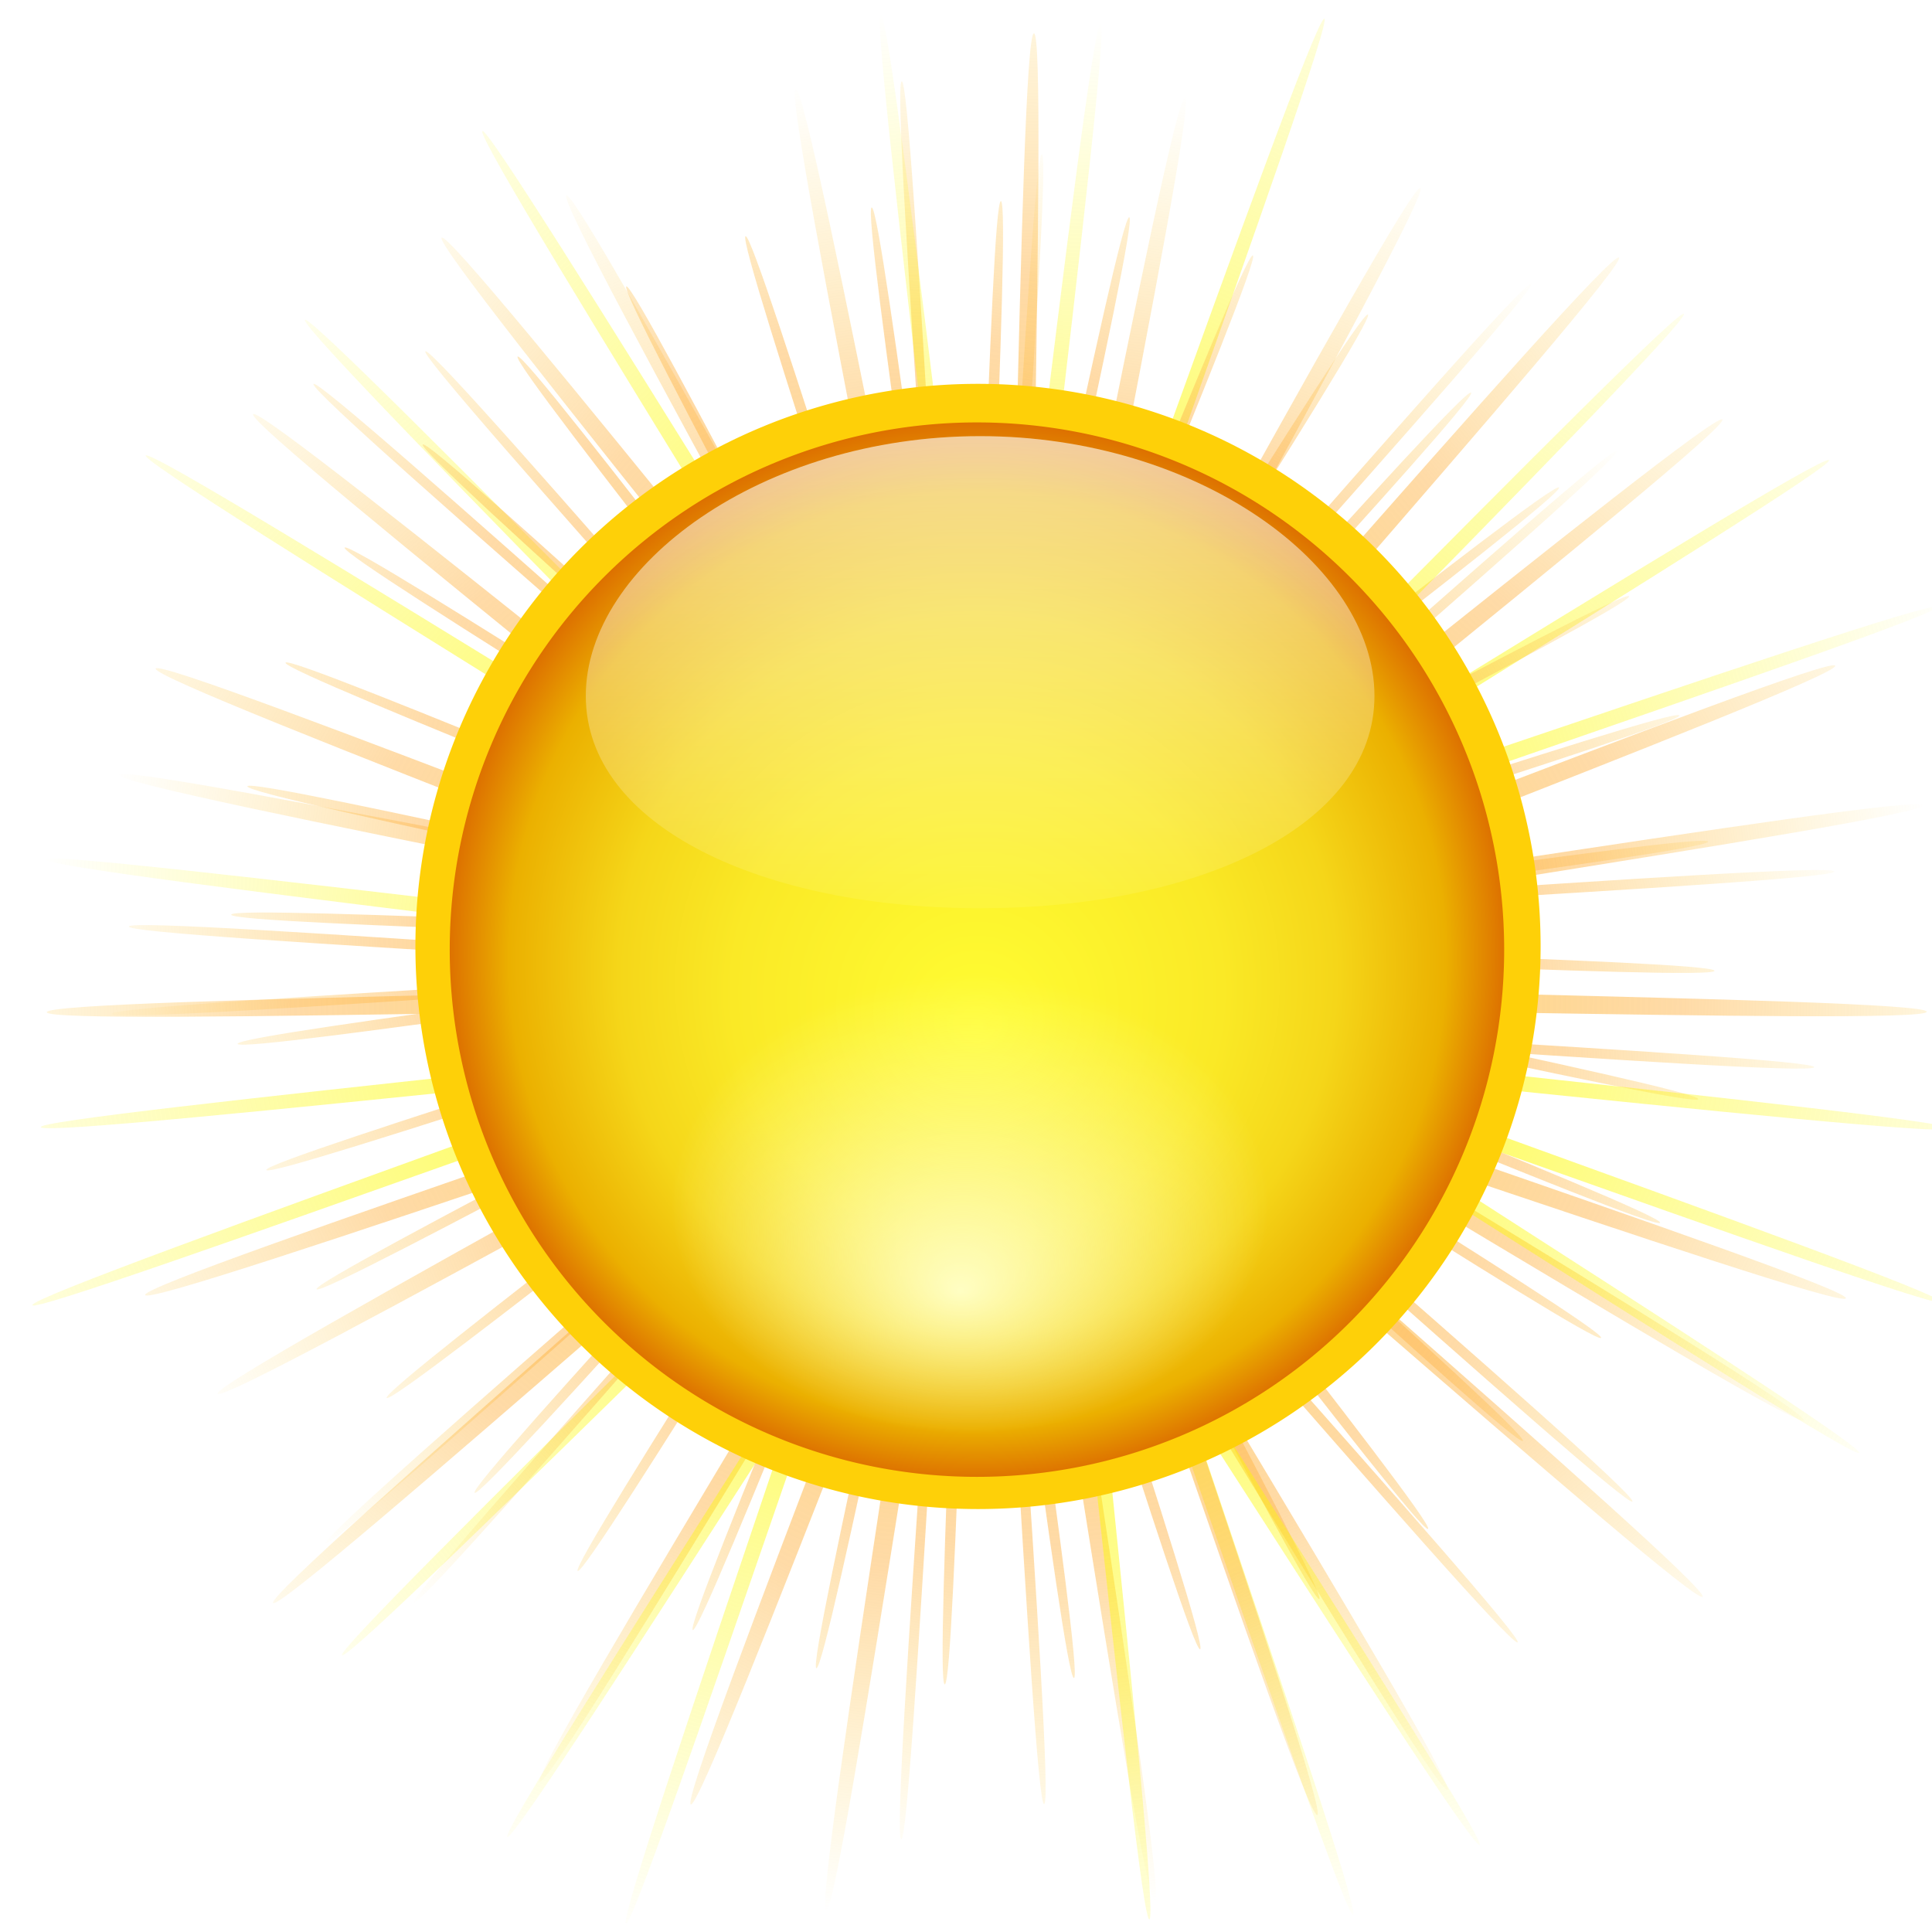 <svg height="32" width="32" xmlns="http://www.w3.org/2000/svg" xmlns:xlink="http://www.w3.org/1999/xlink"><radialGradient id="a" cx="28.799" cy="3.755" gradientTransform="matrix(1.177 .006 -.005 1 -5.081 -.159)" gradientUnits="userSpaceOnUse" r="74.355" xlink:href="#e"/><radialGradient id="b" cx="28.799" cy="3.755" gradientTransform="matrix(1.177 .006 -.005 1 -5.081 -.159)" gradientUnits="userSpaceOnUse" r="74.355"><stop offset="0" stop-color="#fffb04"/><stop offset="1" stop-color="#fbf700" stop-opacity="0"/></radialGradient><radialGradient id="c" cx="28.799" cy="3.755" gradientTransform="matrix(1.338 -.134 .114 1.137 -10.158 3.347)" gradientUnits="userSpaceOnUse" r="74.355" xlink:href="#e"/><radialGradient id="d" cx="63.357" cy="68.617" gradientTransform="matrix(1.411 0 0 1.254 -26.018 -29.034)" gradientUnits="userSpaceOnUse" r="28.864"><stop offset="0" stop-color="#fff" stop-opacity="0"/><stop offset=".883" stop-color="#fff" stop-opacity="0"/><stop offset="1" stop-color="#fff"/></radialGradient><linearGradient id="e"><stop offset="0" stop-color="#fed94f"/><stop offset=".625" stop-color="#feb64f" stop-opacity=".498"/><stop offset="1" stop-color="#fed94f" stop-opacity="0"/></linearGradient><linearGradient id="f"><stop offset="0" stop-color="#fff"/><stop offset="1" stop-color="#fff" stop-opacity="0"/></linearGradient><filter id="g"><feGaussianBlur stdDeviation=".107"/></filter><filter id="h"><feGaussianBlur stdDeviation=".537"/></filter><filter id="i"><feGaussianBlur stdDeviation=".329"/></filter><filter id="j" height="1.308" width="1.308" x="-.154" y="-.154"><feGaussianBlur stdDeviation="4.181"/></filter><linearGradient id="k" gradientUnits="userSpaceOnUse" x1="72.362" x2="72.362" xlink:href="#f" y1="12.066" y2="61.956"/><radialGradient id="l" cx="65.745" cy="62.836" fy="68.235" gradientTransform="matrix(1.02 0 -0 1.02 -1.284 -1.228)" gradientUnits="userSpaceOnUse" r="37.818"><stop offset="0" stop-color="#fffd33"/><stop offset=".456" stop-color="#fae926"/><stop offset=".668" stop-color="#f5d619"/><stop offset=".871" stop-color="#ebb000"/><stop offset="1" stop-color="#db6700"/></radialGradient><linearGradient id="m" gradientUnits="userSpaceOnUse" x1="72.362" x2="72.362" xlink:href="#f" y1="-7.8" y2="61.956"/><radialGradient id="n" cx="63.127" cy="84.073" fx="62.545" fy="91.055" gradientUnits="userSpaceOnUse" r="18.327"><stop offset="0" stop-color="#fffec3"/><stop offset="1" stop-color="#fffec3" stop-opacity="0"/></radialGradient><path d="m67.059 67.523c-1.09.569-36.486-59.736-37.693-59.502-1.204.233-11.05 69.441-12.248 69.177-1.201-.264 10.448-69.213 9.373-69.81-1.072-.595-53.1 46.092-53.848 45.12-.75-.974 52.493-46.305 52.053-47.453-.439-1.145-70.304 1.176-70.253-.049.052-1.228 69.976-1.73 70.377-2.892.4-1.159-54.612-44.29-53.785-45.195.829-.908 54.717 43.654 55.771 43.022 1.051-.631-13.366-69.032-12.151-69.194 1.219-.162 13.855 68.612 15.069 68.806 1.211.193 34.134-61.473 35.169-60.816 1.038.659-33.49 61.466-32.684 62.394.804.926 65.662-25.151 66.033-23.982.371 1.172-65.164 25.559-65.143 26.788.021 1.226 66.467 22.941 65.999 24.074-.469 1.137-66.347-22.308-67.122-21.353-.772.952 36.171 60.297 35.084 60.865z" fill="url(#a)" filter="url(#i)" transform="matrix(-.204 0 0 .204 22.62 15.736)"/><path d="m67.059 67.523c-1.263-.116-38.933-60.656-40.197-60.54-1.228.113-23.388 67.475-24.065 66.444-.697-1.06 23.148-68.258 22.27-69.173-.854-.89-67.336 23.785-66.953 22.613.394-1.206 67.799-24.46 67.967-25.717.163-1.223-60.579-37.816-59.423-38.247 1.188-.443 61.396 37.757 62.483 37.104 1.058-.635-8.205-70.941-7.147-70.306 1.088.653 8.76 71.542 9.948 71.985 1.156.431 50.348-50.645 50.511-49.423.168 1.257-50.472 51.455-50.078 52.66.383 1.172 70.988 7.787 70.133 8.676-.878.915-71.698-7.379-72.394-6.319-.678 1.031 38.172 60.355 36.944 60.242z" fill="url(#b)" filter="url(#i)" transform="matrix(-.218 0 0 .218 23.024 15.707)"/><path d="m91.731 64.62c-1.382.506-61.285-57.319-62.547-56.562-1.247.748 25.116 80.124 23.683 79.874-1.45-.253-24.415-80.282-25.887-80.257-1.454.024-18.311 81.947-19.427 81.014-1.129-.944 18.997-81.734 17.71-82.448-1.271-.706-56.831 61.813-57.331 60.447-.506-1.382 57.319-61.285 56.562-62.547-.748-1.247-80.124 25.116-79.874 23.683.253-1.45 80.282-24.415 80.257-25.887-.024-1.454-81.947-18.311-81.014-19.427.944-1.129 81.734 18.997 82.448 17.71.706-1.271-61.813-56.831-60.447-57.331 1.382-.506 61.285 57.319 62.547 56.562 1.247-.748-25.116-80.124-23.683-79.874 1.45.253 24.415 80.282 25.887 80.257 1.454-.024 18.311-81.947 19.427-81.014 1.129.944-18.997 81.734-17.71 82.448 1.271.706 56.831-61.813 57.331-60.447.506 1.382-57.319 61.285-56.562 62.547.748 1.247 80.124-25.116 79.874-23.683-.253 1.45-80.282 24.415-80.257 25.887.024 1.454 81.947 18.311 81.014 19.427-.944 1.129-81.734-18.997-82.448-17.71-.706 1.271 61.813 56.831 60.447 57.331z" fill="url(#a)" filter="url(#i)" transform="matrix(-.176 0 0 .176 21.807 15.843)"/><path d="m67.059 67.523c-1.09.569-36.486-59.736-37.693-59.502-1.204.233-11.05 69.441-12.248 69.177-1.201-.264 10.448-69.213 9.373-69.81-1.072-.595-53.1 46.092-53.848 45.12-.75-.974 52.493-46.305 52.053-47.453-.439-1.145-70.304 1.176-70.253-.049.052-1.228 69.976-1.73 70.377-2.892.4-1.159-54.612-44.29-53.785-45.195.829-.908 54.717 43.654 55.771 43.022 1.051-.631-13.366-69.032-12.151-69.194 1.219-.162 13.855 68.612 15.069 68.806 1.211.193 34.134-61.473 35.169-60.816 1.038.659-33.49 61.466-32.684 62.394.804.926 65.662-25.151 66.033-23.982.371 1.172-65.164 25.559-65.143 26.788.021 1.226 66.467 22.941 65.999 24.074-.469 1.137-66.347-22.308-67.122-21.353-.772.952 36.171 60.297 35.084 60.865z" fill="url(#a)" filter="url(#i)" transform="matrix(0 .204 .204 0 16.104 9.846)"/><path d="m67.059 67.523c-1.263-.116-38.933-60.656-40.197-60.54-1.228.113-23.388 67.475-24.065 66.444-.697-1.06 23.148-68.258 22.27-69.173-.854-.89-67.336 23.785-66.953 22.613.394-1.206 67.799-24.46 67.967-25.717.163-1.223-60.579-37.816-59.423-38.247 1.188-.443 61.396 37.757 62.483 37.104 1.058-.635-8.205-70.941-7.147-70.306 1.088.653 8.76 71.542 9.948 71.985 1.156.431 50.348-50.645 50.511-49.423.168 1.257-50.472 51.455-50.078 52.66.383 1.172 70.988 7.787 70.133 8.676-.878.915-71.698-7.379-72.394-6.319-.678 1.031 38.172 60.355 36.944 60.242z" fill="url(#b)" filter="url(#i)" transform="matrix(0 .218 .218 0 16.075 9.442)"/><path d="m91.731 64.62c-1.382.506-61.285-57.319-62.547-56.562-1.247.748 25.116 80.124 23.683 79.874-1.45-.253-24.415-80.282-25.887-80.257-1.454.024-18.311 81.947-19.427 81.014-1.129-.944 18.997-81.734 17.71-82.448-1.271-.706-56.831 61.813-57.331 60.447-.506-1.382 57.319-61.285 56.562-62.547-.748-1.247-80.124 25.116-79.874 23.683.253-1.45 80.282-24.415 80.257-25.887-.024-1.454-81.947-18.311-81.014-19.427.944-1.129 81.734 18.997 82.448 17.71.706-1.271-61.813-56.831-60.447-57.331 1.382-.506 61.285 57.319 62.547 56.562 1.247-.748-25.116-80.124-23.683-79.874 1.45.253 24.415 80.282 25.887 80.257 1.454-.024 18.311-81.947 19.427-81.014 1.129.944-18.997 81.734-17.71 82.448 1.271.706 56.831-61.813 57.331-60.447.506 1.382-57.319 61.285-56.562 62.547.748 1.247 80.124-25.116 79.874-23.683-.253 1.45-80.282 24.415-80.257 25.887.024 1.454 81.947 18.311 81.014 19.427-.944 1.129-81.734-18.997-82.448-17.71-.706 1.271 61.813 56.831 60.447 57.331z" fill="url(#a)" filter="url(#i)" transform="matrix(0 .176 .176 0 16.211 10.659)"/><g transform="matrix(.097 .135 .135 -.097 12.813 12.091)"><path d="m.937 72.252c-.999-.406 23.259-57.151 22.299-57.643-.96-.492-32.857 52.338-33.77 51.764-.914-.574 32.83-52.244 31.97-52.895s-41.446 45.837-42.246 45.114c-.8-.724 41.403-45.749 40.669-46.54-.734-.791-48.776 37.944-49.438 37.092-.662-.852 48.718-37.865 48.133-38.771-.585-.906-54.624 28.898-55.128 27.944-.504-.954 54.553-28.83 54.134-29.824s-58.812 18.974-59.143 17.947c-.331-1.027 58.731-18.918 58.491-19.97s-61.213 8.473-61.361 7.404c-.148-1.069 61.124-8.433 61.07-9.51-.054-1.077-61.754-2.286-61.714-3.364.04-1.078 61.659 2.31 61.793 1.239.134-1.07-60.419-12.974-60.193-14.029.227-1.055 60.322 12.982 60.639 11.951.318-1.031-57.248-23.269-56.842-24.268s57.151 23.259 57.643 22.299c.492-.96-52.338-32.857-51.764-33.77.574-.914 52.244 32.83 52.895 31.97.651-.86-45.837-41.446-45.114-42.246.724-.8 45.749 41.403 46.54 40.669.791-.734-37.944-48.776-37.092-49.438.852-.662 37.865 48.718 38.771 48.133.906-.585-28.898-54.624-27.944-55.128.954-.504 28.83 54.553 29.824 54.134.994-.419-18.974-58.812-17.947-59.143 1.027-.331 18.918 58.731 19.97 58.491 1.052-.24-8.473-61.213-7.404-61.361 1.069-.148 8.433 61.124 9.51 61.07 1.077-.054 2.286-61.754 3.364-61.714 1.078.04-2.31 61.659-1.239 61.793 1.07.134 12.974-60.419 14.029-60.193 1.055.227-12.982 60.322-11.951 60.639s23.269-57.248 24.268-56.842c.999.406-23.259 57.151-22.299 57.643s32.857-52.338 33.77-51.764c.914.574-32.83 52.244-31.97 52.895.86.651 41.446-45.837 42.246-45.114.8.724-41.403 45.749-40.669 46.54.734.791 48.776-37.944 49.438-37.092.662.852-48.718 37.865-48.133 38.771.585.906 54.624-28.898 55.128-27.944.504.954-54.553 28.83-54.134 29.824.419.994 58.812-18.974 59.143-17.947.331 1.027-58.731 18.918-58.491 19.97.24 1.052 61.213-8.473 61.361-7.404.148 1.069-61.124 8.433-61.07 9.51.054 1.077 61.754 2.286 61.714 3.364-.04 1.078-61.659-2.31-61.793-1.239-.134 1.07 60.419 12.974 60.193 14.029-.227 1.055-60.322-12.982-60.639-11.951s57.248 23.269 56.842 24.268c-.406.999-57.151-23.259-57.643-22.299-.492.96 52.338 32.857 51.764 33.77-.574.914-52.244-32.83-52.895-31.97-.651.86 45.837 41.446 45.114 42.246-.724.8-45.749-41.403-46.54-40.669s37.944 48.776 37.092 49.438c-.852.662-37.865-48.718-38.771-48.133-.906.585 28.898 54.624 27.944 55.128-.954.504-28.83-54.553-29.824-54.134s18.974 58.812 17.947 59.143c-1.027.331-18.918-58.731-19.97-58.491s8.473 61.213 7.404 61.361c-1.069.148-8.433-61.124-9.51-61.07-1.077.054-2.286 61.754-3.364 61.714-1.078-.04 2.31-61.659 1.239-61.793-1.07-.134-12.974 60.419-14.029 60.193-1.055-.227 12.982-60.322 11.951-60.639s-23.269 57.248-24.268 56.842z" fill="url(#c)" filter="url(#i)"/><g fill="url(#a)"><path d="m67.059 67.523c-1.27-.043-38.166-61.395-39.423-61.208-1.236.184-16.021 70.499-16.874 69.586-.868-.929 16.425-70.401 15.404-71.157-1.004-.744-61.179 38.522-61.136 37.273.043-1.27 61.395-38.166 61.208-39.423-.184-1.236-70.499-16.021-69.586-16.874.929-.868 70.401 16.425 71.157 15.404.744-1.004-38.522-61.179-37.273-61.136 1.27.043 38.166 61.395 39.423 61.208 1.236-.184 16.021-70.499 16.874-69.586.868.929-16.425 70.401-15.404 71.157 1.004.744 61.179-38.522 61.136-37.273-.043 1.27-61.395 38.166-61.208 39.423.184 1.236 70.499 16.021 69.586 16.874-.929.868-70.401-16.425-71.157-15.404-.744 1.004 38.522 61.179 37.273 61.136z" filter="url(#i)" transform="matrix(1.158 0 0 1.158 -4.544 -.586)"/><path d="m87.681 80.575c-1.377.816-55.165-73.177-56.482-72.268-1.317.909 49.992 77.074 48.541 77.749-1.452.675-47.604-78.306-49.006-77.533-1.401.773 42.069 81.669 40.558 82.196-1.512.527-39.571-82.657-41.043-82.027-1.471.63 33.728 85.452 32.173 85.826-1.557.374-31.144-86.186-32.671-85.706-1.526.48 25.052 88.386 23.467 88.603-1.586.217-22.408-88.859-23.976-88.533-1.566.326 16.128 90.441 14.529 90.499-1.6.058-13.449-90.649-15.041-90.48-1.591.168 7.042 91.597 5.446 91.496-1.598-.101-4.357-91.537-5.958-91.528-1.6.009-2.113 91.843-3.691 91.583-1.58-.26 4.779-91.516 3.185-91.667-1.593-.15-11.247 91.176-12.792 90.761-1.546-.416 13.867-90.586 12.296-90.894-1.57-.308-20.269 89.604-21.765 89.036-1.497-.568 22.818-88.755 21.285-89.218-1.531-.463-29.09 87.14-30.522 86.426-1.433-.714 31.542-86.042 30.063-86.655-1.478-.613-37.622 83.811-38.976 82.958-1.355-.853 39.952-82.474 38.541-83.231-1.409-.757-45.78 79.648-47.042 78.665-1.263-.984 47.965-78.086 46.637-78.98-1.327-.894-53.483 74.694-54.641 73.59-1.159-1.105 55.502-72.922 54.269-73.944-1.231-1.021-60.654 68.998-61.696 67.784-1.043-1.215 62.486-67.034 61.362-68.173-1.124-1.139-67.223 62.616-68.139 61.304-.917-1.312 68.85-60.479 67.845-61.725-1.005-1.245-73.123 55.612-73.904 54.215-.782-1.397 74.53-53.323 73.654-54.663-.876-1.339-78.297 48.054-78.935 46.587-.639-1.468 79.469-45.637 78.73-47.058-.738-1.419-82.692 40.02-83.181 38.497-.489-1.524 83.618-37.498 83.025-38.985-.593-1.486-86.266 31.587-86.601 30.023-.335-1.566 86.936-28.986 86.494-30.525-.442-1.538-88.983 22.841-89.16 21.251-.178-1.591 89.39-20.186 89.103-21.761-.287-1.574-90.815 13.868-90.833 12.268-.018-1.601 90.956-11.185 90.827-12.781-.129-1.595-91.744 4.757-91.603 3.163.141-1.595 91.617-2.073 91.648-3.674.031-1.6-91.762-4.402-91.463-5.973.299-1.573 91.369 7.059 91.559 5.469.19-1.589-90.868-13.516-90.414-15.05.454-1.535 90.212 16.121 90.559 14.559.347-1.562-89.07-22.497-88.466-23.978.605-1.482 88.158 25.023 88.66 23.503.501-1.519-86.388-31.253-85.639-32.667.75-1.415 85.229 33.677 85.879 32.214.65-1.462-82.847-39.7-81.961-41.032.887-1.333 81.452 41.996 82.245 40.605.792-1.39-78.482-47.751-77.468-48.988 1.015-1.238 76.866 49.897 77.793 48.592.926-1.304-73.338-55.328-72.205-56.458 1.133-1.131 71.516 57.302 72.568 56.096 1.052-1.206-67.464-62.355-66.225-63.367 1.24-1.012 65.455 64.138 66.622 63.043 1.167-1.095-60.921-68.763-59.587-69.646 1.335-.884 58.744 70.337 60.014 69.363 1.27-.973-53.771-74.487-52.356-75.233 1.416-.747 51.448 75.836 52.81 74.994 1.36-.842-46.088-79.471-44.605-80.072 1.484-.602 43.642 80.582 45.08 79.879 1.437-.702-37.946-83.664-36.411-84.115 1.536-.451 35.402 84.527 36.903 83.971 1.5-.556-29.427-87.027-27.855-87.323 1.573-.296 26.81 87.632 28.359 87.228 1.548-.404-20.616-89.524-19.022-89.662 1.595-.138 17.951 89.866 19.533 89.618 1.581-.247-11.599-91.132-10-91.111 1.601.022 8.914 91.206 10.513 91.117 1.597-.089-2.468-91.834-.878-91.653 1.591.181-.211 91.641 1.388 91.711 1.598.071 6.688-91.624 8.252-91.285 1.565.338-9.335 91.164-7.75 91.394 1.583.229 15.778-90.502 17.3-90.01 1.523.493-18.365 89.782-16.812 90.168 1.553.386 24.71-88.482 26.176-87.84 1.467.642-27.214 87.507-25.706 88.046 1.506.539 33.397-85.582 34.792-84.798 1.395.785-35.791 84.363-34.345 85.049 1.445.686 41.753-81.831 43.062-80.912 1.31.92-44.013 80.38-42.642 81.207 1.37.826 49.693-77.267 50.904-76.222 1.212 1.046-51.798 75.598-50.516 76.557 1.281.959 57.139-71.936 58.241-70.775 1.102 1.161-59.067 70.065-57.888 71.147 1.179 1.081 64.018-65.889 64.998-64.625.981 1.265-65.75 63.836-64.684 65.03 1.065 1.193 70.26-59.187 71.11-57.832.85 1.357-71.779 56.972-70.837 58.266.941 1.294 75.804-51.897 76.515-50.464.711 1.434-77.095 49.542-76.287 50.924.808 1.381 80.595-44.092 81.159-42.595.565 1.498-81.645 41.619-80.978 43.075.666 1.454 84.584-35.848 84.997-34.302.413 1.547-85.383 33.283-84.865 34.798.518 1.514 87.733-27.248 87.99-25.669.257 1.58-88.273 24.617-87.908 26.175.365 1.558 90.011-18.377 90.108-16.78.098 1.598-90.285 15.705-90.077 17.292.208 1.586 91.393-9.324 91.332-7.725-.062 1.6-91.4 6.638-91.351 8.238.049 1.599 91.867-.178 91.647 1.407-.221 1.586-91.607-2.496-91.717-.899-.11 1.596 91.428 8.97 91.051 10.525-.377 1.556-90.903-11.605-91.172-10.026-.269 1.577 90.081 18.029 89.551 19.538-.53 1.511-89.296-20.598-89.721-19.054-.424 1.543 87.838 26.909 87.161 28.358-.678 1.45-86.801-29.387-87.378-27.893-.576 1.493 84.723 35.521 83.904 36.895-.819 1.375-83.444-37.883-84.166-36.454-.722 1.428 80.765 43.78 79.813 45.066-.952 1.287-79.257-46.003-80.118-44.654-.86 1.349 76.004 51.604 74.93 52.789-1.076 1.186-74.283-53.666-75.274-52.409-.99 1.256 70.489 58.915 69.301 59.987-1.188 1.073-68.571-60.796-69.682-59.643-1.111 1.152 64.272 65.641 62.984 66.589-1.289.949-62.177-67.321-63.397-66.285-1.22 1.035 57.417 71.714 56.041 72.53z" filter="url(#i)" transform="matrix(.856 0 0 .856 4.143 .544)"/></g></g><path d="m67.059 67.523c-1.09.569-36.486-59.736-37.693-59.502-1.204.233-11.05 69.441-12.248 69.177-1.201-.264 10.448-69.213 9.373-69.81-1.072-.595-53.1 46.092-53.848 45.12-.75-.974 52.493-46.305 52.053-47.453-.439-1.145-70.304 1.176-70.253-.049.052-1.228 69.976-1.73 70.377-2.892.4-1.159-54.612-44.29-53.785-45.195.829-.908 54.717 43.654 55.771 43.022 1.051-.631-13.366-69.032-12.151-69.194 1.219-.162 13.855 68.612 15.069 68.806 1.211.193 34.134-61.473 35.169-60.816 1.038.659-33.49 61.466-32.684 62.394.804.926 65.662-25.151 66.033-23.982.371 1.172-65.164 25.559-65.143 26.788.021 1.226 66.467 22.941 65.999 24.074-.469 1.137-66.347-22.308-67.122-21.353-.772.952 36.171 60.297 35.084 60.865z" fill="url(#a)" filter="url(#i)" transform="matrix(.206 0 0 .206 10.159 15.734)"/><path d="m67.059 67.523c-1.263-.116-38.933-60.656-40.197-60.54-1.228.113-23.388 67.475-24.065 66.444-.697-1.06 23.148-68.258 22.27-69.173-.854-.89-67.336 23.785-66.953 22.613.394-1.206 67.799-24.46 67.967-25.717.163-1.223-60.579-37.816-59.423-38.247 1.188-.443 61.396 37.757 62.483 37.104 1.058-.635-8.205-70.941-7.147-70.306 1.088.653 8.76 71.542 9.948 71.985 1.156.431 50.348-50.645 50.511-49.423.168 1.257-50.472 51.455-50.078 52.66.383 1.172 70.988 7.787 70.133 8.676-.878.915-71.698-7.379-72.394-6.319-.678 1.031 38.172 60.355 36.944 60.242z" fill="url(#b)" filter="url(#i)" transform="matrix(.22 0 0 .22 9.751 15.704)"/><path d="m91.731 64.62c-1.382.506-61.285-57.319-62.547-56.562-1.247.748 25.116 80.124 23.683 79.874-1.45-.253-24.415-80.282-25.887-80.257-1.454.024-18.311 81.947-19.427 81.014-1.129-.944 18.997-81.734 17.71-82.448-1.271-.706-56.831 61.813-57.331 60.447-.506-1.382 57.319-61.285 56.562-62.547-.748-1.247-80.124 25.116-79.874 23.683.253-1.45 80.282-24.415 80.257-25.887-.024-1.454-81.947-18.311-81.014-19.427.944-1.129 81.734 18.997 82.448 17.71.706-1.271-61.813-56.831-60.447-57.331 1.382-.506 61.285 57.319 62.547 56.562 1.247-.748-25.116-80.124-23.683-79.874 1.45.253 24.415 80.282 25.887 80.257 1.454-.024 18.311-81.947 19.427-81.014 1.129.944-18.997 81.734-17.71 82.448 1.271.706 56.831-61.813 57.331-60.447.506 1.382-57.319 61.285-56.562 62.547.748 1.247 80.124-25.116 79.874-23.683-.253 1.45-80.282 24.415-80.257 25.887.024 1.454 81.947 18.311 81.014 19.427-.944 1.129-81.734-18.997-82.448-17.71-.706 1.271 61.813 56.831 60.447 57.331z" fill="url(#a)" filter="url(#i)" transform="matrix(.178 0 0 .178 10.979 15.841)"/><g transform="matrix(.132 .095 -.095 .132 12.647 13.278)"><path d="m.937 72.252c-.999-.406 23.259-57.151 22.299-57.643-.96-.492-32.857 52.338-33.77 51.764-.914-.574 32.83-52.244 31.97-52.895s-41.446 45.837-42.246 45.114c-.8-.724 41.403-45.749 40.669-46.54-.734-.791-48.776 37.944-49.438 37.092-.662-.852 48.718-37.865 48.133-38.771-.585-.906-54.624 28.898-55.128 27.944-.504-.954 54.553-28.83 54.134-29.824s-58.812 18.974-59.143 17.947c-.331-1.027 58.731-18.918 58.491-19.97s-61.213 8.473-61.361 7.404c-.148-1.069 61.124-8.433 61.07-9.51-.054-1.077-61.754-2.286-61.714-3.364.04-1.078 61.659 2.31 61.793 1.239.134-1.07-60.419-12.974-60.193-14.029.227-1.055 60.322 12.982 60.639 11.951.318-1.031-57.248-23.269-56.842-24.268s57.151 23.259 57.643 22.299c.492-.96-52.338-32.857-51.764-33.77.574-.914 52.244 32.83 52.895 31.97.651-.86-45.837-41.446-45.114-42.246.724-.8 45.749 41.403 46.54 40.669.791-.734-37.944-48.776-37.092-49.438.852-.662 37.865 48.718 38.771 48.133.906-.585-28.898-54.624-27.944-55.128.954-.504 28.83 54.553 29.824 54.134.994-.419-18.974-58.812-17.947-59.143 1.027-.331 18.918 58.731 19.97 58.491 1.052-.24-8.473-61.213-7.404-61.361 1.069-.148 8.433 61.124 9.51 61.07 1.077-.054 2.286-61.754 3.364-61.714 1.078.04-2.31 61.659-1.239 61.793 1.07.134 12.974-60.419 14.029-60.193 1.055.227-12.982 60.322-11.951 60.639s23.269-57.248 24.268-56.842c.999.406-23.259 57.151-22.299 57.643s32.857-52.338 33.77-51.764c.914.574-32.83 52.244-31.97 52.895.86.651 41.446-45.837 42.246-45.114.8.724-41.403 45.749-40.669 46.54.734.791 48.776-37.944 49.438-37.092.662.852-48.718 37.865-48.133 38.771.585.906 54.624-28.898 55.128-27.944.504.954-54.553 28.83-54.134 29.824.419.994 58.812-18.974 59.143-17.947.331 1.027-58.731 18.918-58.491 19.97.24 1.052 61.213-8.473 61.361-7.404.148 1.069-61.124 8.433-61.07 9.51.054 1.077 61.754 2.286 61.714 3.364-.04 1.078-61.659-2.31-61.793-1.239-.134 1.07 60.419 12.974 60.193 14.029-.227 1.055-60.322-12.982-60.639-11.951s57.248 23.269 56.842 24.268c-.406.999-57.151-23.259-57.643-22.299-.492.96 52.338 32.857 51.764 33.77-.574.914-52.244-32.83-52.895-31.97-.651.86 45.837 41.446 45.114 42.246-.724.8-45.749-41.403-46.54-40.669s37.944 48.776 37.092 49.438c-.852.662-37.865-48.718-38.771-48.133-.906.585 28.898 54.624 27.944 55.128-.954.504-28.83-54.553-29.824-54.134s18.974 58.812 17.947 59.143c-1.027.331-18.918-58.731-19.97-58.491s8.473 61.213 7.404 61.361c-1.069.148-8.433-61.124-9.51-61.07-1.077.054-2.286 61.754-3.364 61.714-1.078-.04 2.31-61.659 1.239-61.793-1.07-.134-12.974 60.419-14.029 60.193-1.055-.227 12.982-60.322 11.951-60.639s-23.269 57.248-24.268 56.842z" fill="url(#c)" filter="url(#i)"/><g fill="url(#a)"><path d="m67.059 67.523c-1.27-.043-38.166-61.395-39.423-61.208-1.236.184-16.021 70.499-16.874 69.586-.868-.929 16.425-70.401 15.404-71.157-1.004-.744-61.179 38.522-61.136 37.273.043-1.27 61.395-38.166 61.208-39.423-.184-1.236-70.499-16.021-69.586-16.874.929-.868 70.401 16.425 71.157 15.404.744-1.004-38.522-61.179-37.273-61.136 1.27.043 38.166 61.395 39.423 61.208 1.236-.184 16.021-70.499 16.874-69.586.868.929-16.425 70.401-15.404 71.157 1.004.744 61.179-38.522 61.136-37.273-.043 1.27-61.395 38.166-61.208 39.423.184 1.236 70.499 16.021 69.586 16.874-.929.868-70.401-16.425-71.157-15.404-.744 1.004 38.522 61.179 37.273 61.136z" filter="url(#i)" transform="matrix(1.158 0 0 1.158 -4.544 -.586)"/><path d="m87.681 80.575c-1.377.816-55.165-73.177-56.482-72.268-1.317.909 49.992 77.074 48.541 77.749-1.452.675-47.604-78.306-49.006-77.533-1.401.773 42.069 81.669 40.558 82.196-1.512.527-39.571-82.657-41.043-82.027-1.471.63 33.728 85.452 32.173 85.826-1.557.374-31.144-86.186-32.671-85.706-1.526.48 25.052 88.386 23.467 88.603-1.586.217-22.408-88.859-23.976-88.533-1.566.326 16.128 90.441 14.529 90.499-1.6.058-13.449-90.649-15.041-90.48-1.591.168 7.042 91.597 5.446 91.496-1.598-.101-4.357-91.537-5.958-91.528-1.6.009-2.113 91.843-3.691 91.583-1.58-.26 4.779-91.516 3.185-91.667-1.593-.15-11.247 91.176-12.792 90.761-1.546-.416 13.867-90.586 12.296-90.894-1.57-.308-20.269 89.604-21.765 89.036-1.497-.568 22.818-88.755 21.285-89.218-1.531-.463-29.09 87.14-30.522 86.426-1.433-.714 31.542-86.042 30.063-86.655-1.478-.613-37.622 83.811-38.976 82.958-1.355-.853 39.952-82.474 38.541-83.231-1.409-.757-45.78 79.648-47.042 78.665-1.263-.984 47.965-78.086 46.637-78.98-1.327-.894-53.483 74.694-54.641 73.59-1.159-1.105 55.502-72.922 54.269-73.944-1.231-1.021-60.654 68.998-61.696 67.784-1.043-1.215 62.486-67.034 61.362-68.173-1.124-1.139-67.223 62.616-68.139 61.304-.917-1.312 68.85-60.479 67.845-61.725-1.005-1.245-73.123 55.612-73.904 54.215-.782-1.397 74.53-53.323 73.654-54.663-.876-1.339-78.297 48.054-78.935 46.587-.639-1.468 79.469-45.637 78.73-47.058-.738-1.419-82.692 40.02-83.181 38.497-.489-1.524 83.618-37.498 83.025-38.985-.593-1.486-86.266 31.587-86.601 30.023-.335-1.566 86.936-28.986 86.494-30.525-.442-1.538-88.983 22.841-89.16 21.251-.178-1.591 89.39-20.186 89.103-21.761-.287-1.574-90.815 13.868-90.833 12.268-.018-1.601 90.956-11.185 90.827-12.781-.129-1.595-91.744 4.757-91.603 3.163.141-1.595 91.617-2.073 91.648-3.674.031-1.6-91.762-4.402-91.463-5.973.299-1.573 91.369 7.059 91.559 5.469.19-1.589-90.868-13.516-90.414-15.05.454-1.535 90.212 16.121 90.559 14.559.347-1.562-89.07-22.497-88.466-23.978.605-1.482 88.158 25.023 88.66 23.503.501-1.519-86.388-31.253-85.639-32.667.75-1.415 85.229 33.677 85.879 32.214.65-1.462-82.847-39.7-81.961-41.032.887-1.333 81.452 41.996 82.245 40.605.792-1.39-78.482-47.751-77.468-48.988 1.015-1.238 76.866 49.897 77.793 48.592.926-1.304-73.338-55.328-72.205-56.458 1.133-1.131 71.516 57.302 72.568 56.096 1.052-1.206-67.464-62.355-66.225-63.367 1.24-1.012 65.455 64.138 66.622 63.043 1.167-1.095-60.921-68.763-59.587-69.646 1.335-.884 58.744 70.337 60.014 69.363 1.27-.973-53.771-74.487-52.356-75.233 1.416-.747 51.448 75.836 52.81 74.994 1.36-.842-46.088-79.471-44.605-80.072 1.484-.602 43.642 80.582 45.08 79.879 1.437-.702-37.946-83.664-36.411-84.115 1.536-.451 35.402 84.527 36.903 83.971 1.5-.556-29.427-87.027-27.855-87.323 1.573-.296 26.81 87.632 28.359 87.228 1.548-.404-20.616-89.524-19.022-89.662 1.595-.138 17.951 89.866 19.533 89.618 1.581-.247-11.599-91.132-10-91.111 1.601.022 8.914 91.206 10.513 91.117 1.597-.089-2.468-91.834-.878-91.653 1.591.181-.211 91.641 1.388 91.711 1.598.071 6.688-91.624 8.252-91.285 1.565.338-9.335 91.164-7.75 91.394 1.583.229 15.778-90.502 17.3-90.01 1.523.493-18.365 89.782-16.812 90.168 1.553.386 24.71-88.482 26.176-87.84 1.467.642-27.214 87.507-25.706 88.046 1.506.539 33.397-85.582 34.792-84.798 1.395.785-35.791 84.363-34.345 85.049 1.445.686 41.753-81.831 43.062-80.912 1.31.92-44.013 80.38-42.642 81.207 1.37.826 49.693-77.267 50.904-76.222 1.212 1.046-51.798 75.598-50.516 76.557 1.281.959 57.139-71.936 58.241-70.775 1.102 1.161-59.067 70.065-57.888 71.147 1.179 1.081 64.018-65.889 64.998-64.625.981 1.265-65.75 63.836-64.684 65.03 1.065 1.193 70.26-59.187 71.11-57.832.85 1.357-71.779 56.972-70.837 58.266.941 1.294 75.804-51.897 76.515-50.464.711 1.434-77.095 49.542-76.287 50.924.808 1.381 80.595-44.092 81.159-42.595.565 1.498-81.645 41.619-80.978 43.075.666 1.454 84.584-35.848 84.997-34.302.413 1.547-85.383 33.283-84.865 34.798.518 1.514 87.733-27.248 87.99-25.669.257 1.58-88.273 24.617-87.908 26.175.365 1.558 90.011-18.377 90.108-16.78.098 1.598-90.285 15.705-90.077 17.292.208 1.586 91.393-9.324 91.332-7.725-.062 1.6-91.4 6.638-91.351 8.238.049 1.599 91.867-.178 91.647 1.407-.221 1.586-91.607-2.496-91.717-.899-.11 1.596 91.428 8.97 91.051 10.525-.377 1.556-90.903-11.605-91.172-10.026-.269 1.577 90.081 18.029 89.551 19.538-.53 1.511-89.296-20.598-89.721-19.054-.424 1.543 87.838 26.909 87.161 28.358-.678 1.45-86.801-29.387-87.378-27.893-.576 1.493 84.723 35.521 83.904 36.895-.819 1.375-83.444-37.883-84.166-36.454-.722 1.428 80.765 43.78 79.813 45.066-.952 1.287-79.257-46.003-80.118-44.654-.86 1.349 76.004 51.604 74.93 52.789-1.076 1.186-74.283-53.666-75.274-52.409-.99 1.256 70.489 58.915 69.301 59.987-1.188 1.073-68.571-60.796-69.682-59.643-1.111 1.152 64.272 65.641 62.984 66.589-1.289.949-62.177-67.321-63.397-66.285-1.22 1.035 57.417 71.714 56.041 72.53z" filter="url(#i)" transform="matrix(.856 0 0 .856 4.143 .544)"/></g></g><g filter="url(#h)" transform="matrix(.219 0 0 .219 2.361 2.546)"><path d="m93.595 40.745c0 9.992-13.547 16.287-30.238 16.287s-30.238-6.295-30.238-16.287c0-9.992 13.547-19.916 30.238-19.916s30.238 9.924 30.238 19.916z" fill="url(#k)" filter="url(#g)"/><path d="m103.564 62.836a37.818 37.818 0 0 1 -37.818 37.818 37.818 37.818 0 0 1 -37.818-37.818 37.818 37.818 0 0 1 37.818-37.818 37.818 37.818 0 0 1 37.818 37.818z" fill="#6e0000" transform="matrix(1.08 0 0 1.08 -7.847 -7.616)"/><path d="m93.595 40.745c0 9.992-13.547 16.287-30.238 16.287s-30.238-6.295-30.238-16.287c0-9.992 13.547-19.916 30.238-19.916s30.238 9.924 30.238 19.916z" fill="url(#d)" filter="url(#g)" opacity=".41"/></g><path d="m100.655 54.109a32.582 32.582 0 0 1 -32.582 32.582 32.582 32.582 0 0 1 -32.582-32.582 32.582 32.582 0 0 1 32.582-32.582 32.582 32.582 0 0 1 32.582 32.582z" fill="#fed008" filter="url(#j)" transform="matrix(.286 0 0 .286 -3.27 .201)"/><g transform="matrix(.216 0 0 .216 2.549 2.725)"><path d="m103.564 62.836a37.818 37.818 0 0 1 -37.818 37.818 37.818 37.818 0 0 1 -37.818-37.818 37.818 37.818 0 0 1 37.818-37.818 37.818 37.818 0 0 1 37.818 37.818z" fill="url(#l)" transform="matrix(1.069 0 0 1.069 -7.17 -6.968)"/><path d="m93.595 40.745c0 9.992-13.547 16.287-30.238 16.287s-30.238-6.295-30.238-16.287c0-9.992 13.547-19.916 30.238-19.916s30.238 9.924 30.238 19.916z" fill="url(#m)" filter="url(#g)"/><path d="m93.595 40.745c0 9.992-13.547 3.963-30.238 3.963s-30.238 6.029-30.238-3.963c0-9.992 13.547-19.916 30.238-19.916s30.238 9.924 30.238 19.916z" fill="url(#d)" filter="url(#g)" opacity=".293"/></g><path d="m81.455 84.073a18.327 18.327 0 0 1 -18.327 18.327 18.327 18.327 0 0 1 -18.327-18.327 18.327 18.327 0 0 1 18.327-18.327 18.327 18.327 0 0 1 18.327 18.327z" fill="url(#n)" transform="matrix(.27 0 0 .207 -.979 2.544)"/></svg>